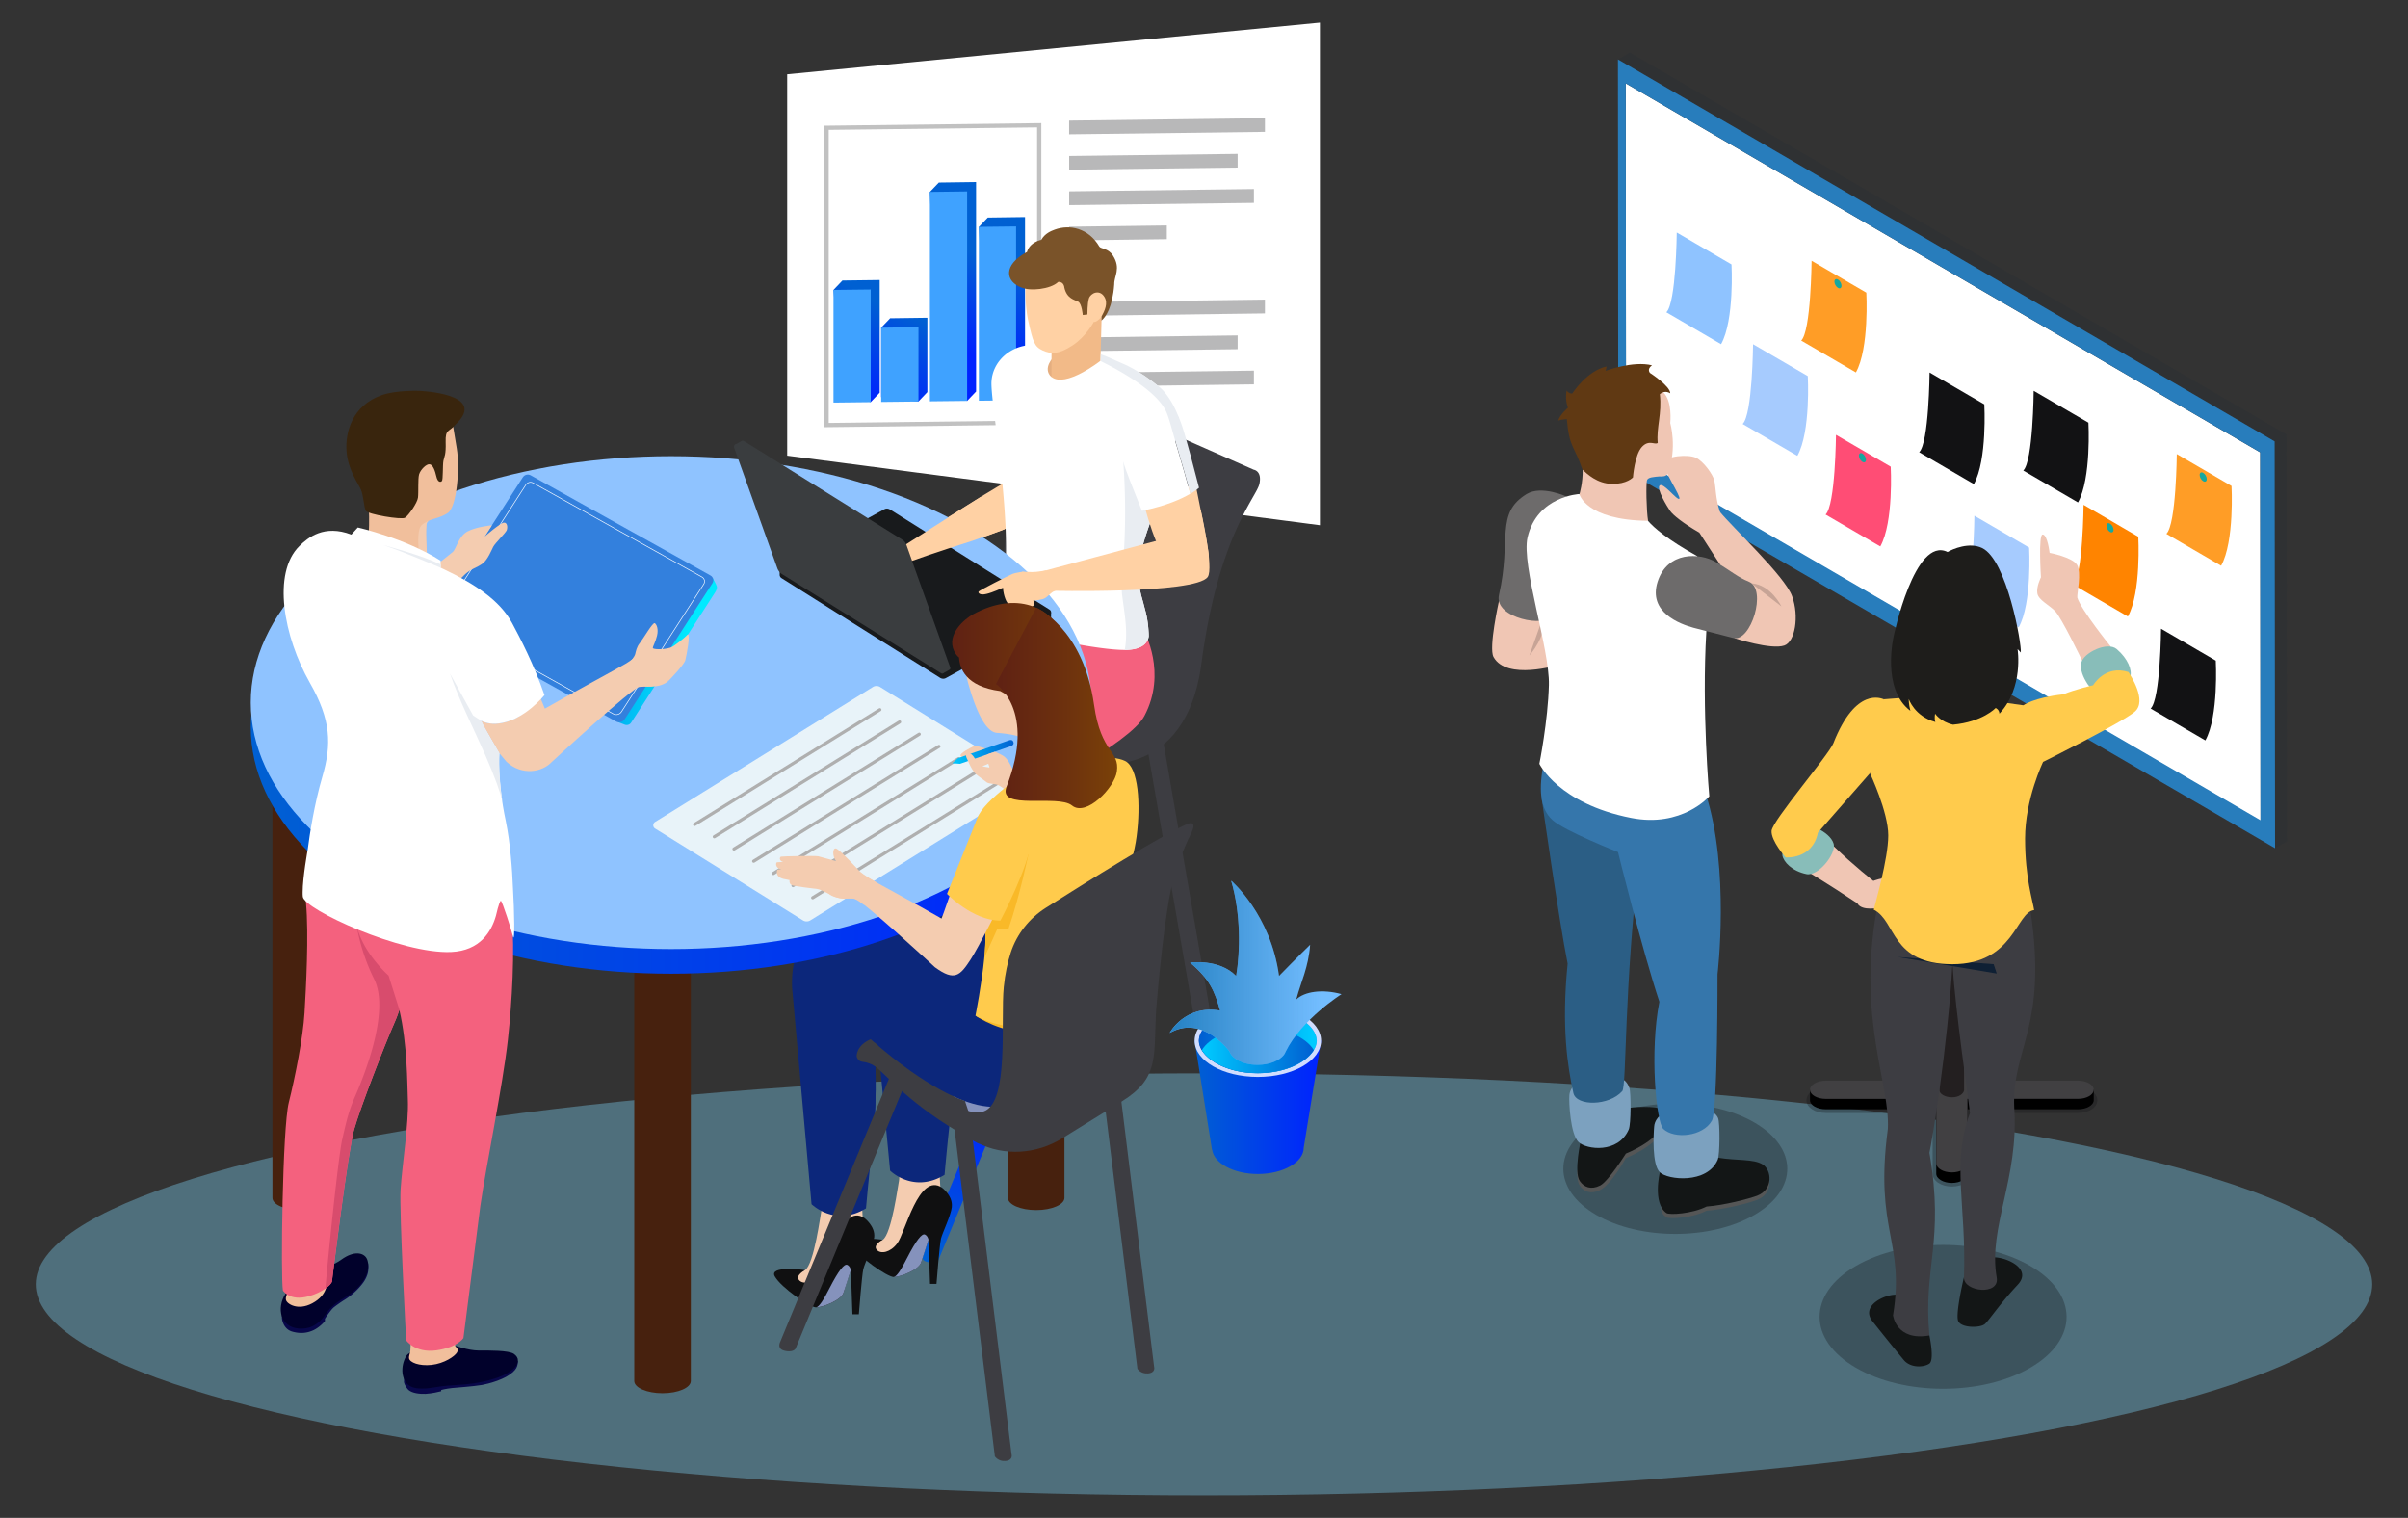 <svg xmlns="http://www.w3.org/2000/svg" xmlns:xlink="http://www.w3.org/1999/xlink" viewBox="0 0 570.62 359.69"><rect x="0" y="0" width="570.62" height="359.69" fill="#333333" stroke="none"/><style><![CDATA[.AY{enable-background:new}.AZ{fill:#fff}.Aa{fill:#121214}.Ab{fill:#f4ccb0}.Ac{fill:#f0c6b4}.Ad{fill:#ffd1a4}.Ae{opacity:.3}.Af{fill:#ffcb4c}.Ag{fill:#080749}.Ah{fill:#3d3d42}.Ai{fill:#16a89f}.Aj{stroke-miterlimit:10}.Ak{fill:#e9edf2}.Al{fill:#f9b928}.Am{fill:#131616}]]></style><ellipse cx="285.31" cy="304.35" rx="276.83" ry="50" opacity=".4" fill="#7ac9ea"/><path d="M87.2 299.27s.3 1.32-.12 2.67-1.17 2.28-2.05 3.26a16.52 16.52 0 0 1-3.3 2.76c-1 .6-2.55 1.75-2.76 1.95-.8.77-1.97 2.6-1.97 2.6v.55s-1.14 1.42-2.75 2.17c-1.2.56-2.88.95-5.06.3-1.92-.58-2.3-2.57-2.36-2.97s0-1.9 0-1.9" class="Ag"/><path d="M74.87 301.3s3.86-1.24 6.04-2.82c3-2.17 5.2-1.62 5.95-.33.76 1.3 1.06 5.65-5.33 9.42-2.52 1.48-3.63 2.72-4.4 3.94-.6.93-1.73 2.1-3 2.73-1.08.55-2.26.66-3.33.58-4.38-.36-5.3-4.83-3.16-8.22 2.12-3.4 7.25-5.3 7.25-5.3z" fill="#01012b"/><path d="M122.72 322.5v.16c0 .7-.2 1.4-.66 1.94-2 2.38-6.76 3.38-7.74 3.57-.05.02-.1.02-.17.03-2.68.42-5.7.58-7 .72-1.64.18-2.6.46-2.6.46v.3c-.5.13-2.22.54-3.7.62h-.02c-1.42.05-3.13-.16-4-.9-.27-.25-.9-.97-1.1-1.88v-.08l.02-.72v-.33l3.5-.25 1.75-.12 1.6-.1 1.5-.1 18.64-3.32z" class="Ag"/><path d="M107.53 318.76s3.38 1.27 5.82 1.27 7.2-.06 8.43.8c.6.43.96.95.95 1.54-.01 3.3-7.73 5.3-12.38 5.67-4.64.37-4.9.3-7.1.68s-4.5.54-5.87-.15c-2.4-1.2-2.56-4.84-1.1-7.25 1.48-2.4 11.23-2.56 11.23-2.56z" fill="#01012b"/><path d="M97.46 315.73l-.22 4.34c-.05.66-.4 1.25-.3 1.83.16.94 2.35 1.87 5.35 1.54 3-.34 5.45-2.02 6-2.94s-.3-1.2-.43-1.6c-.22-.6 0-6.1-.4-4.23m-39.24-11.4l-.17 3.33s-.44.77-.28 1.44c.2.9 2.75 2.64 6.22.8 3.9-2.07 3.46-5.14 3.5-5.3.2-1.4-.57-.08-.57-1.2" fill="#f1bf9c"/><path d="M186.54 107.98l126.24 16.48V5.35L186.54 17.6z" class="AZ"/><linearGradient id="A" gradientUnits="userSpaceOnUse" x1="208.458" y1="72.11" x2="197.508" y2="89.639"><stop offset="0" stop-color="#0060d2"/><stop offset="1" stop-color="#02f"/></linearGradient><path d="M208.46 66.36v26.7l-2.13 2.22-6.7-2.1-2.12-24.48 2.12-2.23z" fill="url(#A)"/><linearGradient id="B" gradientUnits="userSpaceOnUse" x1="231.31" y1="60.352" x2="220.36" y2="77.882"><stop offset="0" stop-color="#0060d2"/><stop offset="1" stop-color="#02f"/></linearGradient><path d="M231.3 43.14v49.64L229.18 95l-6.7-2.1-2.13-47.42 2.13-2.22z" fill="url(#B)"/><linearGradient id="C" gradientUnits="userSpaceOnUse" x1="242.896" y1="64.436" x2="231.946" y2="81.966"><stop offset="0" stop-color="#0060d2"/><stop offset="1" stop-color="#02f"/></linearGradient><path d="M242.9 51.44v41.2l-2.13 2.23-6.7-2.1-2.12-38.98 2.12-2.23z" fill="url(#C)"/><linearGradient id="D" gradientUnits="userSpaceOnUse" x1="219.764" y1="76.512" x2="208.814" y2="94.041"><stop offset="0" stop-color="#0060d2"/><stop offset="1" stop-color="#02f"/></linearGradient><path d="M219.76 75.3v17.62l-2.12 2.22-8.83-1.04V77.64l2.13-2.22z" fill="url(#D)"/><path d="M206.33 68.6v26.7l-8.82.1V68.7zm22.85-23.24V95l-8.82.1V45.47zm11.6 8.3v41.2l-8.82.1v-41.2zm-23.13 23.87v17.62l-8.83.1v-17.6z" fill="#3fa2ff"/><path d="M246.26 100.13l-50.38.6V30.28l50.38-.6z" fill="none" stroke="#c1c1c1" class="Aj"/><path d="M299.75 28v3.25l-46.4.58v-3.25zm-6.47 8.46v3.25l-39.92.5v-3.25zm3.86 8.34v3.27l-43.78.54v-3.27zm-20.64 8.63v3.25l-23.15.3v-3.25z" class="Aa Ae"/><path d="M299.75 71v3.27l-46.4.6V71.6zm-6.47 8.48v3.27l-39.92.5V80zm3.86 8.35v3.25l-43.78.56v-3.27zm-20.64 8.64v3.25l-23.15.3v-3.27z" class="Aa Ae"/><path d="M150.3 230.57v96.68c0 1.6 3 2.9 6.7 2.9s6.7-1.3 6.7-2.9v-96.68h-13.4zm-85.74-43.4v96.68c0 1.6 3 2.9 6.7 2.9s6.7-1.3 6.7-2.9v-96.68h-13.4zm174.28 0v96.68c0 1.6 3 2.9 6.7 2.9s6.7-1.3 6.7-2.9v-96.68h-13.38z" fill="#47210e"/><g class="Ah"><path d="M287.12 241.82l-13.57-78.24-3.95.5 13.57 78.24s.78 1.24 2.48 1.1c1.94-.15 1.47-1.6 1.47-1.6z"/><path d="M298.43 114.7c-.67 3.1-9.74 12.37-13.73 42.52-1.53 11.54-6.8 22.45-20.8 23.9a40.17 40.17 0 0 1-3.85-.97c-16.3-4.94-28.7-10.63-30.62-28.2 4.95-4.56 7.3-11.44 8.26-18.54.2-1.4 2.5-37.72 13.4-41.6 2.78.7 5.78 1.73 8.98 3.13.66.3 1.3.58 1.9.87l35.14 15.5c0 0 2 .28 1.33 3.37z"/></g><path d="M223.9 246.15l20.34-5.2s.1 1.13 0 1.47c-.1.35-3.68 1.68-4.23 1.97-.16.08-.25.08-.3.04h0l-.47-.12-2.13 1.46c-1.3.85-3.2 2.02-4.96 2.6-.9.3-3.82 1.26-6.23.68-1.92-.46-2.4-2.06-2.02-2.9z" class="Ag"/><path d="M242.5 233.2s1.83.77 1.97 6.82c0 0-.04 1-.67 1.52s-2.8 1.08-4.3 2-5.34 3.95-9.02 4.83-5.8-.08-6.5-.84c-.67-.76-.32-2.4 1.07-3.35 1.38-.96 7.45-6.78 8.38-8.08 1.2-1.7 2.86-2.77 3.02-3.05.16-.3 4.74.8 6.05.15z" class="AZ"/><path d="M242.85 227.96l-.33 5.9c.12 1.27-5.3 2.05-6.76.34l-.3-4.97" class="Ad"/><path d="M203.27 238.23l20.34-5.2s.1 1.13 0 1.47c-.1.35-3.68 1.68-4.23 1.97-.16.08-.25.08-.3.04h0l-.47-.12-2.13 1.46c-1.3.85-3.2 2.02-4.96 2.6-.9.3-3.82 1.26-6.23.68-1.9-.45-2.4-2.06-2.02-2.9z" class="Ag"/><path d="M221.88 225.28s1.83.77 1.97 6.82c0 0-.04 1-.67 1.52s-2.8 1.08-4.3 2-5.34 3.95-9.02 4.83-5.8-.08-6.5-.84c-.67-.76-.32-2.4 1.07-3.35 1.38-.96 7.45-6.78 8.38-8.08 1.2-1.7 2.86-2.77 3.02-3.05.16-.3 4.75.78 6.05.15z" class="AZ"/><path d="M222.23 220.05l-.33 5.9c.12 1.27-5.3 2.05-6.76.34l-.3-4.97" class="Ad"/><g fill="#f4617e"><path d="M271.12 149.65s5.53 9.72.05 20.03c-3.47 6.52-26.88 18.24-26.88 18.24s1.97 6.55 2.14 12.33-2.5 29.44-2.5 29.44-5.3 4.24-10.17.83c0 0-7.57-40.84-6.08-49.4s43.45-31.48 43.45-31.48z"/><path d="M251.08 142.26s5.17 10.36 2.55 17.27-29.5 20.4-29.5 20.4 1.84 6.05 2 11.83-1.83 29.03-1.83 29.03-5.65 6.8-11.3.95c0 0-7.14-40.56-5.65-49.1 1.5-8.53 43.72-30.4 43.72-30.4z"/><path d="M237.32 145.73s.25 2.83-.56 6.12c-.8 3.3 5.52-1.13 5.52-1.13l9.13 14.17s11.12-3.1 12.04-3.6c.9-.5 4.98-4.77 4.98-5.28s-.58-5.3-.58-5.3l-7.55-2.66"/></g><path d="M255.1 109.98s-3.83 7.6-5.4 9.66c-.84 1.1-10.25 5.66-19.28 8.5s-13.67 3.94-13.67 3.94l-1.32-4.2s8.73-4.87 12.88-7.58c4.25-2.77 13.07-7.92 13.07-7.92" class="Ad"/><path d="M237.94 138.38l-.92 7.13c-.14 1.15.47 2.26 1.53 2.73 6.02 2.68 22.02 5.8 27.98 5.78.18 0 .34 0 .5-.01 4.04-.17 5-1.97 5.18-3.2v-.03c0-.38-.01-.77-.04-1.15-.1-1.7-.35-3.5-.85-5.22l-.34-1.33-.42-1.52a8.08 8.08 0 0 1-.19-.74c-.06-.24-.1-.47-.16-.7-1.33-6.56 1-12.6 3.2-18.62.62-1.67 1.23-3.36 1.75-5.06 1.1-3.6 2.16-7.2 3.04-10.85l.28-1.1c.47-1.8.95-3.78.84-5.62a20.09 20.09 0 0 0-.73-1.66c-.37-.8-.73-1.48-1.1-2.08-.86-1.43-1.63-2.35-2.2-2.9l-.03-.03a17.28 17.28 0 0 0-1.04-.88c-.58-.5-1.15-.92-1.7-1.32a32.88 32.88 0 0 0-1.21-.86c-.16-.12-.33-.22-.48-.32-.04-.03-.06-.04-.1-.06-.03-.01-.05-.03-.08-.04-.13-.1-.27-.18-.4-.27-.27-.18-.54-.34-.8-.5s-.56-.33-.85-.5c-.44-.26-.94-.52-1.5-.8-1.2-.6-2.72-1.3-4.9-2.16l-1.43-.54a24.73 24.73 0 0 0-.92-.29c-1.48-.46-3-.83-4.53-1.15-2.37-.5-4.77-.9-7.05-1.34a15.42 15.42 0 0 0-1.19.04c-1.3.08-3.13.45-4.73.82-3.43.8-6.3 3.36-7.16 6.8-.13.5-.2 1.02-.24 1.56-.32 4.9 5.06 32.57 2.96 48.02z" class="AZ"/><path d="M249.72 84.54s-2.83 2.72-.57 4.8l1.32-2.87-1.27-1.16" fill="#e5ae80"/><path d="M261.07 74.4l-.3 11.1s-8.27 6.5-11.6 3.82l.01-9.38 3.14-.64 8.77-4.9z" fill="#f2ba88"/><path d="M243.12 65.88s-.53 5.37.57 10.27c1.1 4.9 1.43 6 3.4 6.9 1.96.87 3.73.97 7.02-1.17s5.1-5.62 5.1-5.62.47.3 1.65-1.03c1.84-2.1 2.2-3.15 2.2-6s-.7-6.43-2.9-10.15c-2.2-3.72-8.94-2.53-12-.95-3.07 1.6-4.45 4.58-5.03 7.76z" class="Ad"/><path d="M242.17 68.16c.02 0 .02.02.05.02 1.76.8 6.67.43 8.54-1.37 1.38-.12 1.46 1.35 1.46 1.35.6 2.63 2.42 2.87 3.3 3.34.85.5 1.06 3.15 1.06 3.15l1.1-.12s-.02-2.53.35-3.8c.42-1.28 2.5-2.25 3.66-.4.96 1.52.07 3.34-.66 4.67l-.02.97c1-.85 2.63-3.1 3.03-8.6-.05-1.96 1.65-3.73-.3-6.8-1.1-1.76-2.93-1.6-3.23-2.14-2.56-4.38-7.05-5.3-10.55-4.02-.9.33-2.34.9-3.22 2.43 0 0-2.72.5-3.37 2.86-5.8 3.15-5.14 7.05-1.22 8.48z" fill="#7a5329"/><path d="M265.9 135.82c-.1.97-.16 3.78 0 5.12.57 4.56 1.43 8.64.63 13.08.18 0 .34 0 .5-.01 4.04-.17 5-1.97 5.18-3.2v-.03c0-.38-.01-.77-.04-1.15-.1-1.7-.35-3.5-.85-5.22-.1-.45-.24-.88-.35-1.32l.01-.01-.42-1.52a8.08 8.08 0 0 1-.19-.74c-.06-.24-.1-.47-.16-.7-1.33-6.56 1-12.6 3.2-18.62l-.72-7.67c0-.7-6.9-8.8-6.9-8.8s1.78 14.78.12 30.78z" class="Ak"/><path d="M283.28 114.7s3.18 15.2 3.18 17.1-5.05 2.84-8.6 1.97c-3.56-.88-7-15.25-7-15.25" class="Ad"/><path d="M264.58 101.95c.01 5 3.76 13.24 6.02 19.1h.01c5.86-1.2 9.47-2.87 11.44-4.05-1.72-6.46-4.28-14.88-5.58-19.13-.44-1.42-1.2-2.7-2.2-3.73-.1-.01-.16-.03-.24-.03-3.68-.08-9.46 2.46-9.44 7.85z" class="AZ"/><path d="M280.46 106.6l-.42-3.06.42 3.06zm-1.13-7.84l.04.24h.01c-.01-.1-.04-.18-.05-.25z" fill="#ea6157"/><path d="M260.8 83.94l1.43.54 4.9 2.16 1.5.8.85.5.8.5.4.26c.03.03.05.04.08.05.03.03.05.04.1.06l.48.32 1.2.86 1.7 1.32a2.69 2.69 0 0 1 .28.22c.02.02.05.04.1.07.03.03.08.05.1.1a1.5 1.5 0 0 1 .23.19c.1.08.2.18.33.3l.03.03c.56.55 1.33 1.47 2.2 2.9.37.6.73 1.3 1.1 2.08l.73 1.66a.35.35 0 0 1 .06.14c-.01-.1-.03-.18-.04-.24.01.08.04.17.05.26v.03c.53 1.3 1.04 2.82 1.52 4.57l.2.7 1 3.6 2 7.65s-.6.6-2.04 1.44c-1.04-3.9-2.4-8.53-3.58-12.5-.77-2.6-1.35-4.98-2-6.6-2.4-6.06-14.68-11.8-15.7-12.35l.04-1.6z" class="Ak"/><path d="M279.38 99c-.01-.1-.04-.18-.05-.26l.04.24h.01z" fill="#ea6157"/><linearGradient id="E" gradientUnits="userSpaceOnUse" x1="218.975" y1="298.368" x2="235.407" y2="262.243"><stop offset="0" stop-color="#0060d2"/><stop offset="1" stop-color="#02f"/></linearGradient><path d="M245.2 232.98l-26.47 64.04s-.64 1.3.5 1.85c.67.33 2.53.66 3.16-.3l26.47-64.04-3.67-1.54z" fill="url(#E)"/><use xlink:href="#R" class="Ab"/><path d="M225.56 286c-.22 2.05-2.24 6.1-2.58 7.54-.34 1.43-1.06 10.7-1.06 10.7h-1.53l-.37-10.47s0 .01-.01.04c-.14.38-1.22 3.5-1.72 5.3-.5 1.8-5 3.53-6.52 3.5-1.52-.05-8.25-4.66-9.77-7.34-1.53-2.68 7.17-1.5 7.17-1.5s-2.4 1.24-1.42 2.38c.98 1.14 3.3.6 4.86-1.5 1.92-2.53 5.1-16.9 10.6-13.23 0-.01 2.62 1.93 2.34 4.56z" fill="#101011"/><use xlink:href="#S" fill="#8592bc"/><use xlink:href="#R" x="-18.4" y="7.18" class="Ab"/><path d="M207.16 293.2c-.22 2.05-2.24 6.1-2.58 7.54-.34 1.43-1.06 10.7-1.06 10.7H202l-.37-10.47s0 .01-.01.04c-.14.38-1.22 3.5-1.72 5.3-.5 1.8-5 3.53-6.52 3.5-1.52-.05-8.25-4.66-9.77-7.34-1.53-2.68 7.17-1.5 7.17-1.5s-2.4 1.24-1.42 2.38c.98 1.14 3.3.6 4.86-1.5 1.92-2.53 5.1-16.9 10.6-13.23 0 0 2.62 1.94 2.34 4.56z" fill="#101011"/><g fill="#8592bc"><use xlink:href="#S" x="-18.4" y="7.19"/><path d="M225.58 258.1s1.15 8.2 9.46 9.8c8.3 1.6 7.97-7.54 7.97-7.54l-17.43-2.26z"/></g><g fill="#0c277b"><path d="M259.14 254.34c-1.86.68-4.46.96-6.94.7-11.47-1.23-26.43-16.03-26.43-16.03s.75 8.35.1 18.67a93.36 93.36 0 0 1-.61 6.65c-.7 5.82-1.43 14.07-1.43 14.07-3.97 2.42-7.4 1.95-9.72 1-2-.8-3.18-2-3.18-2l-3.4-35.5-1.17-15.86c-.46-12.1 6.52-16.26 15-15.8 8.48.46 44.77 24.18 44.77 24.18s.08.36.18.98a19.75 19.75 0 0 1 .21 1.51c.54 4.65.65 14.5-7.38 17.43z"/><path d="M225.87 257.67s-.1-6-1.35-12.5c-1.24-6.42-2.54-9.37-2.54-9.37l3.8 3.2c0-.01.76 8.35.1 18.67z"/><path d="M254.04 252.8c-2.9 6.64-8.74 10.63-20.2 9.4-11.47-1.23-26.7-15.24-26.7-15.24s.76 8.35.1 18.67c-.12 2.15-.32 4.4-.6 6.65-.7 5.82-1.43 14.07-1.43 14.07-7.4 4.5-12.9-1-12.9-1L187.7 234c-.45-12.1 6.53-16.26 15.02-15.8 8.48.46 24.68 7.65 34.84 12.73 5.6 2.8 17.6 9.4 17.6 9.4s1.8 5.86-1.1 12.5z"/><path d="M207.22 265.62s-.1-6-1.35-12.5c-1.24-6.42-2.54-9.37-2.54-9.37l3.8 3.2s.76 8.35.1 18.67z"/></g><path d="M273.48 323.84h0l-9.62-77.98-3.95.5 9.62 78c.03.04.8 1.23 2.48 1.1 1.95-.16 1.47-1.6 1.47-1.6zM211.33 254l-26.47 64.04s-.64 1.3.5 1.85c.67.33 2.53.66 3.16-.3L215 255.54l-3.67-1.54zm28.37 90.6l-9.62-78-3.95.5 9.62 78s.78 1.24 2.48 1.1c1.94-.15 1.47-1.6 1.47-1.6z" class="Ah"/><linearGradient id="F" gradientUnits="userSpaceOnUse" x1="59.422" y1="172.342" x2="258.641" y2="172.342"><stop offset="0" stop-color="#0060d2"/><stop offset="1" stop-color="#02f"/></linearGradient><ellipse cx="159.03" cy="172.34" rx="99.61" ry="58.4" fill="url(#F)"/><ellipse cx="159.03" cy="166.5" rx="99.61" ry="58.4" fill="#8fc3ff"/><g fill="#181a1c"><path d="M184.75 134.84l.85.43 23.95-13.13c.4-.22.92-.2 1.34.06l36.78 23.08v-.14l.7-.05.7.05v1.5h-.01c-.01.22-.1.43-.32.54l-24.6 13.5c-.42.23-.94.2-1.37-.06L185.2 137a.95.95 0 0 1-.44-.75h0v-1.4z"/><path d="M185.2 135.54l37.58 23.58c.43.27.95.3 1.37.07l24.6-13.5c.46-.25.44-.93-.03-1.22l-37.82-23.74c-.42-.26-.93-.3-1.34-.06l-24.4 13.38c-.56.3-.54 1.12.03 1.48z"/></g><g fill="#3a3d3f"><path d="M174.22 105.36l1.43-.8c.18-.14.45-.17.7-.02l37.5 23.37c.4.25.7.62.86 1.06l10.46 29.2a.45.45 0 0 1-.13.51h0c-.01.01-.03.01-.04.02l-1.42.8-.87-.76.67-.73-36.55-22.77a2.8 2.8 0 0 1-1.15-1.43l-9.7-27.06-1.05-.46c-.13-.07-.72-.9-.72-.9z"/><path d="M213.24 129.8L223.7 159c.15.43-.3.78-.68.54l-37.67-23.47a2.8 2.8 0 0 1-1.15-1.43l-10.23-28.55a.6.6 0 0 1 .9-.72l37.5 23.37a2.15 2.15 0 0 1 .86 1.07z"/></g><g class="Ad"><path d="M238.06 125.42l-7.63 2.73c-9.04 2.84-14.3 4.76-14.3 4.76l-1.4-3.94 13.6-8.65 4.2-2.63 5.53 7.73zm6.56 10.13c.9.05 3.24-.37 3.24-.37l2.2 4.83c-1.07.24-1.84 1.7-3.03 1.98s-2.2.37-2.2.37.58.56.12 1.12-2.54.88-3.5 1.03-2.03-.76-2.74-1.68c-.7-.93-1.25-3.47-.92-4.1.34-.64 1.7-2 1.7-2 1.73-1.05 2.96-1.25 2.96-1.25l2.2.08z"/><path d="M233.76 140.74c-1.55.4-2.1-.26-1.85-.57s6.96-3.73 8-4.16c.67-.27 1.42-.34 2.5-.54l.38.12s-1.26 1.27-2.2 3.06l-3.15.72s-2.12 1-3.67 1.37zm50.76-19.94s3.2 13.86 1.66 15.94c-3 4.08-37.66 3.24-37.66 3.24l-3.1-4.16 29.4-7.88"/></g><path d="M190.27 218.1l-35.03-21.76c-.58-.36-.58-1.2 0-1.56l51.6-31.98a1.62 1.62 0 0 1 1.72 0l35.05 21.77a.91.91 0 0 1 0 1.54l-51.6 32a1.68 1.68 0 0 1-1.73 0z" fill="#e8f3f9"/><path d="M164.6 195.38l43.9-27.2m-39.23 30.1l43.9-27.2m-39.24 30.1l43.9-27.2m-39.23 30.1l43.9-27.2m-39.24 30.1l43.9-27.2m-39.24 30.08l43.9-27.2m-39.24 30.08l43.9-27.2" fill="none" stroke="#afafaf" stroke-width=".75" stroke-linecap="round" class="Aj"/><g class="Ab"><path d="M234.47 181.9s-.2-1.6-1.15-2.4c-.4-.32-2.67-.86-2.67-.86s-1.38.88-1.75.93c-.38.04-.97-.1-1.25-.42-.52-.58 2.83-2.2 3.2-2.4s4.26 1.14 4.26 1.14"/><use xlink:href="#T"/><use xlink:href="#T" x="1.33" y="1"/><path d="M237.93 184.53s0-1.6-.86-2.52c-.35-.37-2.56-1.17-2.56-1.17s-1.47.72-1.85.7c-.38 0-.95-.2-1.2-.56-.45-.64 3.07-1.86 3.44-2s2.8 1.03 2.8 1.03"/></g><linearGradient id="G" gradientUnits="userSpaceOnUse" x1="225.641" y1="178.185" x2="240.194" y2="178.185"><stop offset="0" stop-color="#00cbff"/><stop offset=".267" stop-color="#00aef3"/><stop offset="1" stop-color="#0060d2"/></linearGradient><path d="M227.5 181l-1.86-.13 1.4-1.23 12.18-4.24s.7-.24.92.43c.24.66-.46.93-.46.93L227.5 181z" fill="url(#G)"/><path d="M245.53 187l-3.68 3.8-3.73-3.65c-.5-.48-1.08-.88-1.7-1.16-.57-.26-2.15-.23-2.62-.62-.9-.72-2.48-1.72-2.93-2.35-.52-.72-.93-1.45-1.48-2.7l-.28-.6c-.12-.26-.2-.53-.2-.74-.01-.35.15-.6.58-.56a1.17 1.17 0 0 1 .52.19c.2.12.45.34.73.72l.28.43.64.93c.34.43 1.23.87 1.42.94.16.07 1.38.25 1.38.25l-.56-3.1 1.85-.64a16.72 16.72 0 0 1 1.83.88c1.66.95 2.13 3.28 2.78 3.86l5.18 4.12zm13.1-5.18l-11.66 2.52-1.5 1.17s-1.13-5.87-3.22-10.4c-.42-.9-4.45-1.34-5.98-1.44-3.26-.22-5.6-7.44-6.75-11.43-1.18-4.17-1-8.6-1-8.6.66-1.7 11.23-3.9 15.4-2.67 4.17 1.2 8.55 15 9.28 17.6.72 2.6 2.9 8.67 2.9 8.67l2.54 4.56z" class="Ab"/><path d="M266.52 236.9c-5.62 4.2-14.45 7.3-21.63 7.7-7.46.43-13.47-3.76-13.47-3.76l33.82-6.85 1.07 1.4.2 1.5z" class="AY Al"/><path d="M264.26 220.06c-.53 7.54 3.3 14.95 3.3 14.95s-8.14 6.45-20.94 8.16c-9.47 1.28-15.47-2.48-15.47-2.48s1.5-7.56 2.1-13.75c.2-2.04.32-3.92.25-5.36-.12-2.43-.74-7-1.3-11.76-.78-6.47-1.47-13.33-.64-15.86 1.42-4.4 12.2-11.3 12.2-11.3s12.92.88 12.62-2.85c0 0 7-1.04 10.2.5 3.22 1.5 3.75 10.4 2.76 17.88-.96 7.47-4.54 14.3-5.07 21.87z" class="AY Af"/><path d="M243.7 202.46s-2 9.7-4.73 17.67c0 0-1.08.07-2.64 0l-3.08 6.82c.2-2.04.32-3.92.25-5.36-.12-2.43-.74-7-1.3-11.76l.5-1.72 11-5.65z" class="AY Al"/><g class="Ab"><path d="M236.96 214.3S232 224.32 230 227.38c-2.48 3.8-3.77 5.25-8.42 1.85v.01s-17.43-16.15-19.06-16.3c-1.64-.16-1.9.1-3.7-.16-1.8-.26-2.63-1.16-2.63-1.16s3.36-4.75 3.88-7.65c1.33.86 3.8 2.95 5.44 3.92 1.7 1 12.1 6.6 17.6 9.78.44-1.02 2.24-6.4 2.63-7.34.01.03 10.96 4.13 11.22 3.98z"/><path d="M207.7 209.1s-3.26-1.8-4.22-2.88c0 0-4.42-4.83-5.33-5.15-.9-.3-.96 1.88 0 3l-4.28-1.17c-.98-.15-8.5 0-8.82.1s-.48 1 .54 1.28c0 0-1.2-.01-1.47.05s-.54 1.3 1.05 1.76l-.76-.06s-.2-.02-.27.27c-.13.5-.14 1.55 1.46 1.96l1.5.3s-.17.8.47 1.15 5.12.8 6.18.97c1.05.17 3.5 1.7 4.96 2.1s2.48 0 3.46.15 2.58 1.5 2.58 1.5"/></g><path d="M231.55 193.97l-7.14 17.85s6.06 6.34 12.65 6.34c0 0 6.9-13.08 7.28-19.02" class="AY Af"/><path d="M256.33 177.63l.62 2.1s0 2.18-2.4 3.14c-4.1 1.65-10.17.8-11.64.35l.9-2.86c.01.01 8.37 1.24 12.53-2.74z" class="AY Al"/><linearGradient id="H" gradientUnits="userSpaceOnUse" x1="225.641" y1="156.457" x2="253.987" y2="156.457"><stop offset=".035" stop-color="#602213"/><stop offset=".571" stop-color="#6d310e"/><stop offset="1" stop-color="#7a4108"/></linearGradient><path d="M252.17 151.06c-2.93-7.3-11.33-11.04-21.5-5.54-2.13 1.15-6.45 4.83-4.58 8.75.33.7.73 1.18 1.17 1.54.14 2.5 1.5 6.86 9.77 7.95 7.76 4.33 7.8 7.75 11.95 5.6 3.3-1.68 7.45-7.66 3.18-18.3z" fill="url(#H)"/><path d="M244.35 261.56s14.78-5.22 18.65-9.66-7.56-3.88-7.56-3.88l-8.75 5.12-2.34 8.42z" fill="#afe1ff"/><g class="Ah"><path d="M282.4 197.2c0 .02-.01.03-.02.05l-.01.01c-1.13 2.2-2.8 5.9-4.2 10.7-2.15 7.33-3.8 26.6-4.1 30.14-.01.04-.01.08-.01.12 0 .06-.01.13-.02.2-.01.16-.02.25-.02.25l-.1 1.5c-.5 10.37.65 15.38-7.93 20.73-.03.02-.07.05-.1.07l-14.18 8.78c-6.1 3.77-13.73 4.3-20.1 1.06-2.17-1.1-3.7-2.37-4.37-3.56-.26-.46-.84-3.3-1.18-5.35 2.44 1.27 5.16 2.14 7.1 1.44 6.04-2.2 3.9-21.45 4.7-29.46.32-3.2.93-5.9 1.64-8.1 1.43-4.43 4.42-8.18 8.33-10.66 8.05-5.12 30.1-18.9 34.12-20.05 0 0 .02-.01.06-.01.27-.03 1.42-.07.38 2.15z"/><path d="M232.03 271.04c-15-8.02-20.55-14.85-24.1-17.9-1.26-1.08-2.64-1.44-3.6-1.54-.83-.1-1.46-.9-1.3-1.72.44-2.6 3.3-3.6 3.3-3.6 13.87 12.24 22.33 14.6 22.33 14.6l3.37 10.15z"/></g><linearGradient id="I" gradientUnits="userSpaceOnUse" x1="163.44" y1="145.152" x2="114.145" y2="141.524"><stop offset="0" stop-color="#00eaff"/><stop offset=".54" stop-color="#0089e6"/><stop offset="1" stop-color="#003bd2"/></linearGradient><path d="M169.48 140.34l-19.9 30.87c-.33.52-.98.73-1.55.5l-1.5-.58-14.15-22.86-13.33-13.72-5.48-2.28 10.97-17c.4-.62 1.23-.83 1.87-.47l41.47 23.1 1.02-.9s.9 1.57.98 2.04c.06.33-.15.93-.4 1.3z" fill="url(#I)"/><path d="M103.4 147.25l42.55 23.7c.72.4 1.63.17 2.08-.52l20.8-32.24c.4-.6.2-1.44-.44-1.8l-42.63-23.75c-.65-.36-1.46-.16-1.87.47l-20.9 32.4c-.38.6-.2 1.38.42 1.72z" fill="#3380dd" class="AY"/><path d="M105.4 146.92l39.92 22.24c.68.38 1.53.16 1.95-.5l19.5-30.24c.37-.58.18-1.35-.42-1.68l-40-22.28c-.6-.34-1.37-.15-1.75.44L105 145.3c-.36.56-.17 1.3.4 1.62z" fill="none" stroke="#f8fbff" stroke-width=".149" class="Aj"/><path d="M149.42 156.7s.92-1.03 1.1-1.7.3-1.63 1.1-2.63 3.07-4.95 3.53-4.7c.46.27.92 1.4.55 2.95-.36 1.53-1 2.53-1 2.92s2.6.45 4.2-.08c.88-.3 3.46-2.43 4.1-3.13.6-.01-.24 4.67-.6 6.1-.3 1.17-3.98 4.9-3.98 4.9m-53.05-20.53l4.72-4.6c.63-.6 1.36-1.1 2.15-1.47.72-.33 1.63-.8 2.23-1.28 1.12-.9 1.96-2.98 2.4-3.86s2.94-3.28 3.2-3.94.17-1.9-.7-1.8c-.72.07-4.4 3.1-4.58 3.4l1.8-2.78s-3.65.32-5.8 1.46c-2.14 1.13-2.68 4.14-3.5 4.87l-6.5 5.2" class="Ab"/><path d="M120.36 246.33c-1.24 11.13-5.18 29.98-6.54 39.47l-4 31.28s-1.4 2.23-6.47 2.92c-5 .67-7.1-2.37-7.1-2.37s-1.67-30.34-1.32-35.86c.35-5.53 1.95-15.7 1.72-21.12-.16-3.9-.1-13.17-2.02-21.35-.27.87-.56 1.65-.84 2.33-2.9 6.6-8.36 20.76-9.9 26.13-1.46 5.23-5.23 36-5.23 36-.22.47-.75 1.03-1.54 1.6-.97.67-2.34 1.35-3.94 1.8-4.55 1.28-6.14-1.35-6.14-1.35-.54-3.2-.12-38.56 1.4-44.56 1.5-6 3.37-15.42 3.72-21.18.35-5.78 1.05-18.6.35-26.13-.27-2.84.05-5.4.56-7.44.8-3.42 2.13-5.52 2.13-5.52s43.7 2.4 45.18 9.1c.4 1.9.72 4.1.9 6.48.76 9.1.06 20.92-.92 29.76z" fill="#f4617e"/><path d="M106.1 121.57c-1.08.7-2.16 1.06-3.07 1.32 0 0-.06.02-.2.05-.08.02-.16.05-.24.08-.2.06-.5.16-.83.3-.32.16-.54.34-.64.6-.4 1.04 0 7.24 0 7.24l-1.94-.67-11.78-4.1s.16-3.2 0-6.13-.4-18.6 3.47-21.3c3.86-2.7 14.98-1.04 16.24.47l1.13 6.85c.76 4.44.06 13.84-2.15 15.3z" fill="#f1bf9c"/><path d="M99.9 124.44c.57-.5 1.3-.88 1.9-1.12-.32.16-.54.34-.64.6-.4 1.04 0 7.24 0 7.24l-1.94-.67c-.14-1.98-.3-5.17.7-6.04z" class="Ab"/><path d="M99.2 92.62s-5.25-.2-8.7 1c-7.07 2.47-8.7 8.83-8.38 13.27.32 4.5 2.8 7.7 3.42 9.17s.68 4.14 1.16 4.98c.47.85 8.43 2.18 9.27 1.65s2.92-3.5 3.08-4.77-.05-4.4.26-5.5c.32-1.1 1.73-2.54 2.52-2.4.8.16 1.26 1.54 1.58 2.92s1 1.38 1.3 1.06c.32-.32.16-3.76.37-4.82s.63-1.33.53-4.45c-.1-3.13.83-2.3 2.3-4.1 8.03-7.44-8.7-8.02-8.7-8.02z" fill="#39250d"/><g class="Ab"><path d="M114 170.76v.01l.6 1.25 3.7 6.45.02.01 1.7 2.03c3.6 3.36 8.5 2.52 10.77.01v.01s18.97-17.57 20.74-17.75c1.78-.18 2.07.12 4.02-.18 1.95-.28 2.86-1.26 2.86-1.26s-3.66-5.16-4.23-8.32c-1.45.93-4.14 3.2-5.92 4.26-1.84 1.1-13.17 7.2-19.14 10.64l-1.36-3.24c-.01.04-2.2 4.3-6.76 6.03-4.28 1.65-6.72.2-7 .05z"/><path d="M128.18 165.67c-1.07 1.13-3.08 3.05-5.6 4.35 3.48-1.98 5.18-5.28 5.2-5.32l.4.97z"/></g><path d="M94.62 239.28a23.67 23.67 0 0 1-.85 2.34c-2.88 6.6-8.36 20.75-9.88 26.13-1.48 5.24-5.24 36.02-5.24 36.02-.2.45-.75 1.02-1.54 1.58.62-7.4 3.06-31.36 4-35.4 1.14-5 1.62-6.92 3.1-10.28 1.46-3.37 8.44-19.7 4.44-27.68-2.6-5.22-3.7-10.04-4.15-12.75 1.43 6.57 7.58 11.94 7.58 11.94l2.56 8.1z" fill="#d84c6d"/><path d="M129.04 164.7c-.02.02-.32.38-.86.96-1.07 1.13-3.08 3.05-5.6 4.35-.24.15-.5.26-.73.38l-.84.34c-.37.15-.75.26-1.1.36-2.47.7-4.2.36-5.14.02-.13-.04-.24-.1-.34-.13l-.26-.13c-.04-.02-.07-.04-.1-.04-.02-.02-.04-.02-.06-.04l-.04-.02v.02l.62 1.24 3.7 6.45.02.02h0s-.5 6.48 1.53 16c1.1 5.32 1.55 11.63 1.72 15.98h0c.32 5.18.5 13.65-.04 11.3-.24-1.1-2.52-8.3-2.84-8.3-.4.15-1.16 3.56-1.16 3.56-1.06 3.75-3.76 8.27-10.6 8.58-11.77.53-34.8-10.06-35.16-13.1-.04-.3-.04-.66-.04-1.07 0-3.52 1.2-10.1 1.2-10.1.5-3.88 1.57-10.78 3.46-17.25 2.26-7.7 2.07-13.48-2.95-22.28-6.22-10.9-9-26-2.47-32.42 2.02-2 5.87-5.16 12.3-2.7l1.53-1.68s11.25 2.53 19.62 7.86v1.66l.58.28c7.45 3.52 13.4 7.4 16.35 12.82 1.88 3.5 5.2 9.86 7.67 17.06z" class="AZ"/><path d="M104.45 133.76v.8s-8.84-3.83-13.68-5.42c1.07.3 9.14 2.45 13.68 4.62zm14.6 56.2c-.34-1.78-1.77-5.83-4.06-11.05-2.98-6.8-5.96-12.43-8.36-19.3l5.48 9.92 1.9 1.26s.02.02.04.06c.2.4.37.8.58 1.2.97 1.87 3.47 6.07 3.7 6.45l.02.02v.02c0-.02-.34 4.47.7 11.44z" class="Ak"/><linearGradient id="J" gradientUnits="userSpaceOnUse" x1="236.001" y1="167.762" x2="264.743" y2="167.762"><stop offset=".035" stop-color="#602213"/><stop offset=".571" stop-color="#6d310e"/><stop offset="1" stop-color="#7a4108"/></linearGradient><path d="M236 162.1s9.64 6.12 2.53 24.3c-2.27 5.8 12.12 1.73 15.5 4.48 3.37 2.75 10.08-4.22 10.63-8.03.73-5.06-3.77-4.24-5.4-15.8-2.58-18.34-13.73-23.06-13.73-23.06" fill="url(#J)"/><linearGradient id="K" gradientUnits="userSpaceOnUse" x1="283.084" y1="262.408" x2="313.056" y2="262.408"><stop offset="0" stop-color="#0060d2"/><stop offset="1" stop-color="#02f"/></linearGradient><path d="M283.08 246.62l4.12 25.84h.04c.44 3.2 5.1 5.74 10.83 5.74 6 0 10.87-2.8 10.87-6.22l4.12-25.35h-29.98z" fill="url(#K)"/><linearGradient id="L" gradientUnits="userSpaceOnUse" x1="283.09" y1="247.176" x2="284.23" y2="247.176"><stop offset="0" stop-color="#9493e3"/><stop offset=".056" stop-color="#8887d9"/><stop offset=".236" stop-color="#6665bf"/><stop offset=".419" stop-color="#4b4aaa"/><stop offset=".605" stop-color="#38379c"/><stop offset=".796" stop-color="#2d2c93"/><stop offset="1" stop-color="#292890"/></linearGradient><path d="M284.05 246.63a3.89 3.89 0 0 0 .18 1.1l-1.14-1.1h.96z" opacity=".28" fill="url(#L)"/><ellipse cx="298.07" cy="246.62" rx="14.99" ry="8.58" fill="#d0dcfe"/><ellipse cx="298.07" cy="246.62" rx="13.04" ry="6.62" fill="#272c91"/><linearGradient id="M" gradientUnits="userSpaceOnUse" x1="310.94" y1="246.593" x2="284.875" y2="246.593"><stop offset="0" stop-color="#9493e3"/><stop offset=".056" stop-color="#8887d9"/><stop offset=".236" stop-color="#6665bf"/><stop offset=".419" stop-color="#4b4aaa"/><stop offset=".605" stop-color="#38379c"/><stop offset=".796" stop-color="#2d2c93"/><stop offset="1" stop-color="#292890"/></linearGradient><path d="M298.07 254.3c-8.23 0-13.96-4.07-13.96-7.7 0-3.65 5.73-7.7 13.96-7.7s13.96 4.07 13.96 7.7-5.73 7.7-13.96 7.7z" fill="url(#M)"/><linearGradient id="N" gradientUnits="userSpaceOnUse" x1="310.942" y1="246.594" x2="284.875" y2="246.594"><stop offset="0" stop-color="#00cbff"/><stop offset=".267" stop-color="#00aef3"/><stop offset="1" stop-color="#0060d2"/></linearGradient><path d="M312.03 246.6c0 .98-.42 2-1.2 2.95-2.08 2.6-6.76 4.77-12.78 4.77-7.42 0-12.8-3.3-13.8-6.63a3.72 3.72 0 0 1-.16-1.08c0-3.65 5.74-7.7 13.96-7.7 8.23-.01 13.96 4.06 13.96 7.7z" fill="url(#N)"/><linearGradient id="O" gradientUnits="userSpaceOnUse" x1="284.803" y1="248.844" x2="311.339" y2="248.844"><stop offset="0" stop-color="#00cbff"/><stop offset=".267" stop-color="#00aef3"/><stop offset="1" stop-color="#0060d2"/></linearGradient><path d="M311.34 248.84c-.15.24-.3.47-.5.7-2.08 2.6-6.76 4.77-12.78 4.77-6.54 0-11.5-2.57-13.26-5.47 1.76-2.9 6.73-5.46 13.26-5.46 6.55 0 11.52 2.57 13.28 5.46z" fill="url(#O)"/><use xlink:href="#U" fill="#73bdff"/><linearGradient id="P" gradientUnits="userSpaceOnUse" x1="276.823" y1="230.508" x2="313.038" y2="230.508"><stop offset="0" stop-color="#2480c2"/><stop offset="1" stop-color="#2480c2" stop-opacity="0"/></linearGradient><use xlink:href="#U" opacity=".83" fill="url(#P)"/><path d="M457.97 278.12v-14.38h-25.3c-2.58 0-4.6-1.32-4.6-3.02s2.02-3.03 4.6-3.03h25.3v-14.37c0-1.7 2-3.06 4.57-3.06s4.56 1.34 4.56 3.06v14.37h25.3c2.58 0 4.6 1.33 4.6 3.03 0 1.7-2.02 3.02-4.6 3.02h-25.3v14.38c0 1.7-2 3.05-4.56 3.05-2.56 0-4.57-1.34-4.57-3.05zm7.4-18.7v-16.1c0-.54-1.1-1.32-2.84-1.32-1.74 0-2.85.78-2.85 1.32v16.1h-27.03c-1.73 0-2.88.77-2.88 1.3 0 .5 1.15 1.28 2.88 1.28h27.03v16.12c0 .53 1.1 1.3 2.85 1.3 1.7 0 2.84-.8 2.84-1.3V262h27.04c1.73 0 2.88-.77 2.88-1.28s-1.15-1.3-2.88-1.3h-27.04z" class="Aa Ae"/><path d="M458.83 243.3c0-1.2 1.66-2.18 3.7-2.18 2.03 0 3.7.98 3.7 2.18v14.92h29.92v2.5c0 1.17-1.68 2.15-3.74 2.15h-26.18v15.25c0 1.2-1.67 2.2-3.7 2.2-2.04 0-3.7-1-3.7-2.2v-15.25h-26.17c-2.06 0-3.75-.97-3.75-2.15v-2.5h29.92V243.3z"/><path d="M432.66 256.08h26.17v-15.24c0-1.2 1.66-2.2 3.7-2.2 2.03 0 3.7.97 3.7 2.2v15.24h26.18c2.06 0 3.74.97 3.74 2.16 0 1.18-1.68 2.15-3.74 2.15h-26.18v15.25c0 1.2-1.67 2.18-3.7 2.18-2.04 0-3.7-.98-3.7-2.18V260.4h-26.17c-2.06 0-3.75-.97-3.75-2.15 0-1.2 1.68-2.16 3.75-2.16zm27.77-121.88c.38-.22.84-.36 1.32-.44l.78-.05c.75 0 1.5.17 2.05.5 1.15.67 1.15 1.76 0 2.42-1.14.67-3 .67-4.14 0-1.15-.66-1.15-1.75-.01-2.42z" fill="#414042"/><path d="M460.43 136.63c1.15.67 3 .67 4.14 0 .55-.3.83-.72.86-1.13v122.8s0 .65-.86 1.2c-1.1.73-3 .67-4.14 0-.6-.35-.9-.82-.85-1.28l-.01-122.8c.01.44.3.87.86 1.2z" fill="#231f20"/><path d="M541.84 102.96l.1 96.4-2.8 1.63-155.7-186.9 2.8-1.63z" fill="#2f3133"/><path d="M535.67 194.57l-150.35-87.45-.08-87.37L535.6 107.2z" class="AZ"/><path d="M471.22 159.8l-4.17 2.43v-3.14l2.64-1.8z" fill="#1d374e"/><path d="M539.03 104.6L383.4 14.08l.08 96.4L539.12 201l-.1-96.4zm-3.36 89.78l-150.35-87.44-.07-87.18L535.6 107.2l.07 87.18z" fill="#287dbc"/><path d="M467.05 162.22l-14.1-8.2v-3.14l14.1 8.2z" fill="#0f2034"/><g class="Aa"><path d="M454.78 107.16l12.97 7.56c3.2-5.74 2.47-18.9 2.47-18.9l-12.97-7.55s-.13 16.65-2.47 18.9z"/><path d="M462.66 93.2c0 .54.38 1.2.84 1.47.47.27.84.05.84-.5s-.37-1.2-.84-1.47c-.46-.27-.84-.05-.84.5z"/></g><use xlink:href="#V" fill="#ff9d26"/><path d="M434.7 66.74c0 .54.38 1.2.84 1.47s.84.05.84-.5-.37-1.2-.84-1.47c-.47-.26-.84-.05-.84.5z" class="Ai"/><use xlink:href="#V" x="64.45" y="57.84" fill="#ff8400"/><path d="M499.16 124.58c0 .54.38 1.2.84 1.47.46.27.84.05.84-.5s-.37-1.2-.84-1.47c-.47-.27-.84-.05-.84.5z" class="Ai"/><g class="Aa"><path d="M479.45 111.5l12.97 7.56c3.2-5.74 2.47-18.9 2.47-18.9l-12.97-7.55c0-.01-.13 16.66-2.47 18.9z"/><path d="M487.33 97.56c0 .54.38 1.2.84 1.46s.84.05.84-.5-.37-1.2-.84-1.46c-.46-.27-.84-.05-.84.5z"/></g><g fill="#a6cbfe"><path d="M412.95 100.47l12.97 7.55c3.2-5.74 2.47-18.9 2.47-18.9l-12.97-7.55c-.01 0-.13 16.66-2.47 18.9z"/><path d="M420.83 86.5c0 .54.37 1.2.84 1.47.46.27.84.05.84-.5s-.38-1.2-.84-1.47-.84-.05-.84.5z"/></g><g fill="#8fc3ff"><path d="M394.87 74l12.97 7.56c3.2-5.74 2.47-18.9 2.47-18.9l-12.97-7.56c-.01 0-.13 16.67-2.47 18.9z"/><path d="M402.75 60.05c0 .54.37 1.2.84 1.47.47.27.84.05.84-.5s-.38-1.2-.84-1.47-.84-.05-.84.5z"/></g><path d="M432.6 121.93l12.97 7.56c3.2-5.74 2.47-18.9 2.47-18.9l-12.97-7.55c0-.01-.13 16.65-2.47 18.9z" fill="#ff4d75"/><path d="M440.5 107.98c0 .54.37 1.2.84 1.47s.84.05.84-.5-.38-1.2-.84-1.47-.84-.05-.84.5z" class="Ai"/><g fill="#a6cbfe"><path d="M465.4 141.1l12.97 7.56c3.2-5.74 2.47-18.9 2.47-18.9l-12.97-7.55c0-.01-.13 16.65-2.47 18.9z"/><path d="M473.3 127.14c0 .54.38 1.2.84 1.47s.84.05.84-.5-.38-1.2-.84-1.47c-.46-.27-.84-.04-.84.5z"/></g><g class="Aa"><use xlink:href="#V" x="82.81" y="87.2"/><path d="M517.5 153.94c0 .54.38 1.2.84 1.47.46.27.84.05.84-.5s-.38-1.2-.84-1.46c-.46-.28-.84-.06-.84.48z"/></g><path d="M513.36 126.5l12.97 7.56c3.2-5.74 2.47-18.9 2.47-18.9l-12.97-7.56s-.13 16.66-2.47 18.9z" fill="#ff9d26"/><path d="M521.25 112.56c0 .54.37 1.2.84 1.47s.84.05.84-.5-.38-1.2-.84-1.47c-.47-.27-.84-.06-.84.5z" class="Ai"/><path d="M439.76 324.1c11.43 6.66 29.95 6.66 41.38 0s11.43-17.45 0-24.1c-11.43-6.66-29.95-6.66-41.38 0-11.43 6.65-11.43 17.44 0 24.1z" class="Aa Ae"/><path d="M471.7 298.04c2.48-.64 10.34 2.24 6.42 6.42-4.3 4.6-6.7 8.3-7.76 9.28-1.08.98-5.62 1-6.33-.7-.72-1.7 1.36-10.36 1.36-10.36s4.84-4.27 6.3-4.65zm-22.52 8.76c-2.77.01-8.26 2.67-5.5 6.25a575.85 575.85 0 0 0 7.46 9.24c1.63 1.94 4.75 1.73 6.04.86s.03-6.68.03-6.68-6.56-9.5-8.03-9.67z" class="Am"/><path d="M481.18 215.94c4.1 27.53-4.5 32.53-3.87 46.54 1.15 16.8-6.24 28.46-4.16 40.23.78 4.4-7.88 3.4-7.75 0 .6-17.42-3.05-27.08 1.43-38.96-.42-3.57-3.4-23.75-4.16-35.27-1.18 20-4.88 42.22-5.46 44.68 3.63 21.04-1.54 27.12 0 43.3-7.9 1.4-8.62-4.78-8.62-4.78 2.87-17.7-4.45-19.88-1.23-44.17.55-10.57-7.2-25.78-2.7-51.58 1.3-2.66 35.75-2.76 36.5.01z" class="Ah"/><path d="M472.43 228.48l-22.74-1.7 23.48 3.92z" fill="#0f2034"/><path d="M434.57 200.56c4.73 4.6 9.36 8.18 9.36 8.18s2.16-.83 3.2-.6-1.62 6.92-1.62 6.92-4.3 1-5.38-1c-7.47-4.98-11.67-7.42-11.67-7.42l2.15-3.9c.01-.01 3.33-2.04 3.96-2.15z" class="Ac"/><path d="M446.4 165.7l4.95-.38 22.6 1.03 6.14.87c5.6.36 4.06 13.32 4.06 13.32s-4.27 8.83-4.27 18.18c0 9.34 1.83 14.77 2.15 16.95-4.3.44-4.74 12.82-19.38 12.82s-13.24-10.2-18.63-12.93c.25-1.1 3.44-12.06 3.44-17.6s-4.34-14.74-4.34-14.74l3.27-17.52z" class="AY Af"/><g fill="#1e1d1b"><path d="M461.52 130.8c1.22-.72 5.16-2.4 8.18-.94 5.88 2.82 9.4 22.76 9.17 24.77-.5-.58-.77-.8-.77-.8s1.5 9.13-4.3 15.28c-.04-1-.9-1.34-.9-1.34s-3.07 3.3-10.1 3.95c-3-.68-4.24-2.6-4.24-2.6s-.25 1.16.06 1.97c-4.95-1.36-6.3-5.45-6.3-5.45s-.06 1.08.38 2.8c-6.9-5.18-3.97-17.63-3.97-17.63s4.97-23.9 12.8-20z"/><path d="M460.14 137.88c1.56.22 1.38-7.1 1.38-7.1s-2.95 6.88-1.38 7.1z"/></g><path d="M430.8 196.32c1.47.8 3.25 2 3.72 3.64.65 2.28-3.6 7.76-6.46 7.17-3.42-.72-5.44-2.88-5.7-4.45-.07-3.75 4.45-8.53 8.44-6.36z" fill="#88bdb9"/><path d="M446.4 165.7c-.48-.16-6.64-3.1-11.95 10.43-1.08 2.75-14.48 18.36-14.64 20.75s3.34 6.3 3.34 6.3 6.35.54 7.64-5.87l12.35-14.1s5.6-9.55 3.26-17.52z" class="AY Af"/><path d="M493.4 156.55s-4.9-10.24-6.44-11.77c-1.54-1.53-3.88-2.6-4.17-4.15s.85-3.83.85-3.83-.65-10.14.4-10.14c1.15 0 1.65 4.35 1.65 4.35s5.35 1 6.5 2.83c1.15 1.8-.07 7 .07 7.77.8 2.8 7.92 11.62 7.92 11.62l-2.46 3.33h-4.32z" class="Ac"/><path d="M494.6 161.96c-.9-1.4-1.76-3.26-1.4-4.92.5-2.32 6.17-5.12 8.4-3.22 2.67 2.27 3.7 5.04 3.2 6.55-1.73 3.32-7.72 5.42-10.2 1.6z" fill="#88bdb9"/><path d="M479.45 167.15s2.38-1.84 9.5-2.62c2.6-1.12 7.05-2.15 7.05-2.15s2.8-4.9 8.38-3.13c.4.64 4.52 6.8 1.5 9.4s-21.7 11.88-21.7 11.88l-4.2-6.52-.52-6.87z" class="AY Af"/><path d="M378.23 287.88c10.36 6.03 27.17 6.03 37.53 0 10.36-6.04 10.36-15.82 0-21.86-10.36-6.03-27.16-6.03-37.53 0-10.36 6.04-10.36 15.82 0 21.86z" class="Aa Ae"/><path d="M393.87 263.93c1.5.8 1 2.27.5 3.4-1.94 4.35-9.1 7.1-9.1 7.1s-3.4 6.23-6.12 7.58c-2.17 1.08-3.8.38-4.8-1.07-.5-.73-.64-2.1-.6-3.6 3.68-.33 13.1-6.3 20.1-13.42z" fill="#555656"/><path d="M385.18 262.72c1.65-.5 7.18-.65 8.7.14s1 2.26.5 3.4c-1.94 4.34-9.1 7.1-9.1 7.1s-4.2 6.65-6.12 7.58c-2.2 1.07-3.8.38-4.8-1.07-1.5-2.17.3-9.92.3-9.92l10.54-7.23z" class="Am"/><path d="M383.24 255.48s1.94-.3 2.87 2.32c.4 1.1.4 8.62-.15 9.85-2.5 5.76-10.03 4.8-11.92 2.97-1.88-1.84-2.3-9.3-2.15-11.13.1-1.3 1.1-2.28 1.1-2.28l10.24-1.73z" fill="#7ca1bf"/><path d="M384.4 258.58c-3.08 3.5-10.85 3.62-11.56.43-1.36-6.12-2.87-15.7-1.36-30.66-2-9.85-6.17-39.23-6.17-39.23s22.53 9.68 23.3 13c-3.88 32.33-3.1 55.2-4.2 56.47z" fill="#2b5e85"/><path d="M417.7 276.95c2.15 1.36 2.53 5.92-1.35 7.4-1.86.7-7.86 2.28-11.95 2.55-3.45 1.74-8.83 2.04-9.53 1.55-3.33-2.36.95-5 .95-5s18.8-1.08 21.88-6.48z" fill="#555656"/><path d="M407.2 274.35c4.28.72 8.37.23 10.52 1.6s2.53 5.92-1.35 7.4c-1.86.7-7.86 2.28-11.95 2.55-3.45 1.74-8.83 2.04-9.53 1.55-3.33-2.36-1.56-9.64-1.56-9.64s9.6-4.16 13.87-3.44z" class="Am"/><path d="M405.54 263.37s1.15.5 1.6 1.6.44 8.66-.1 9.88c-2.5 5.76-11.84 4.78-13.73 2.93-1.88-1.85-1.48-9.07-1.32-10.9.1-1.3 1.1-2.28 1.1-2.28l12.43-1.22z" fill="#7ca1bf"/><path d="M404.2 188.06c5.8 17.92 2.8 42.8 2.8 42.8s.08 32.18-1.33 34.7c-2.12 3.77-8.9 4.44-11.52 1.96-1.68-1.6-3.27-18.22-.93-30.13-4.2-12.7-9.8-35.48-9.8-35.48s-12.75-5.03-15.55-7.6c-3.1-2.84-3.22-7.58-2.06-13.55.9-1.97 36.78 3.3 38.4 7.3z" fill="#3576ab"/><path d="M355.2 142.44s-2.48 11.08-1.28 13.25c3.12 5.65 15.32 1.88 15.32 1.88l-.68-12.85-13.36-2.28z" class="Ac"/><path d="M365.7 146.1l-3.28 9.22s4.3-4.66 3.28-9.22z" fill="#c7a496"/><path d="M371.22 117.67s-5.94-2.74-9.45-.6c-7.53 4.6-3.54 10.8-6.56 23.9-1.3 5.66 11.66 7.78 12.06 4.92l3.95-28.2z" fill="#6d6b6b"/><path d="M393.72 112.85c-2.04.18-3.08.25-3.4.87-.32.6-.18 7.38.22 9.7-.14.65-3.7 3.15-10.8.18-7.1-2.97-5.45-6.53-5.45-6.53s.82-2.67.75-5.78c1.22-1.12 6.17-3.44 6.17-3.44l8.8.43 3.14 1.56c-.01.01 1.18 2.85.57 3z" class="Ac"/><path d="M402.15 131.76c-7-3.9-10.23-6.7-11.63-8.34-14.82-.18-16.26-6.35-16.26-6.35s-10 .48-12.28 10.26c-1.53 6.62 5.28 26.47 5.06 35S364.78 181 364.78 181s4.5 9.43 21.75 12.83c12.06 2.38 18.52-5.12 18.52-5.12s-1.83-20.42-.7-39.13c.5-3.12-.14-14.24-2.2-17.8z" class="AZ"/><path d="M407.57 121.3c2.88 3.58 15.37 15.2 17.1 19.98s.7 10.8-1.83 11.68c-3.16 1.1-11.8-1.73-11.8-1.73l-3.45-17.46-4.95-7.64 1.26-4.83s1.9-1.08 3.7 0z" class="Ac"/><path d="M415.04 138.22l7.1 5.48s-2.47-5.14-7.1-5.48z" fill="#c7a496"/><path d="M394.12 92.95c2.26 2.08 1.68 7.3 1.68 7.3s1.7 5.94-.55 11.8c-.87 2.28-4.96-.85-4.96-.85s-2.5.9-3.42-1.42l-3.27-4.53 4.34-14.34c0 .01 5.43 1.52 6.18 2.05z" class="Ac"/><path d="M393.33 93.4c.54 4.63-.86 7.96-.5 11.55-.63.6-2.06-.9-3.77.98s-2.1 7.2-2.1 7.2-1.44 1.6-4.96 1.54-5.9-2.35-7-3.37c-2-5.87-3.1-5.07-3.72-11.98 0 0-1.2.07-2.03.33.4-1.38 2.3-3.04 2.3-3.04s-.75-1.7-.32-4.07c.57.8 1.34.72 1.34.72s3.4-5.37 8.13-6.42c-.07.6-.25 1.05-.25 1.05s6.5-2.46 11.02-1.32c-1.3.92-.48 1.8-.48 1.8s4.8 3.1 4.8 4.83c-.97-.6-1.87-.3-2.47.22z" fill="#603913"/><path d="M407.5 121.07c-.93-2.8-.93-5.8-1.26-7.2-.32-1.4-2.53-4.54-4.36-5.4s-7.23-.46-7.54 1.22 4.1 8.02 3.6 8.5c-.5.47-3.73-3.88-4.63-3.17s1.78 5.07 2.47 6.07c.7 1 3.1 2.92 6.82 5.07 1.54-.05 5.78-2.4 4.9-5.07z" class="Ac"/><path d="M392.8 137.87c2.3-7.24 9.96-6.97 13.86-4.65s5.02 3.5 7.82 4.65c4.3 1.8.44 14.38-3.73 13.32l-9.48-2.44c-3.16-.87-10.77-3.64-8.47-10.88z" fill="#6d6b6b"/><defs ><path id="R" d="M222.6 276.92l.2 4c.04.6.36 1.15.27 1.7-.15.86-7.86 16.33-11.62 15.94-2.76-.3-6.73-3.22-2.3-4.75 2.17-1.28 3.74-13.6 3.87-13.95.2-.56 0-5.6.37-3.9"/><path id="S" d="M220.03 293.77s0 .01-.01.04l-1.72 5.3c-.5 1.8-5 3.53-6.52 3.5.74-.1 1.8-1.8 3.2-4.56 2.17-4.23 3.5-5.83 4.2-5.5.7.33.84 1.22.84 1.22z"/><path id="T" d="M235.52 183.13s0-1.6-.86-2.52c-.35-.37-2.56-1.17-2.56-1.17s-1.47.72-1.85.7c-.38 0-.95-.2-1.2-.56-.45-.64 3.07-1.86 3.44-2s4.1 1.63 4.1 1.63"/><path id="U" d="M307.16 236.88c1.1-4.2 2.9-7.6 3.3-13 0 0-3.33 3.24-7.37 7.4-1.95-14.55-11.34-22.58-11.34-22.58 2.3 7.75 2.16 16.75 1.18 22.58-4.04-4.15-10.9-3.16-10.9-3.16 4.68 3.95 5.8 6.8 7.1 11.35-8.37-1.43-11.95 5.3-11.95 5.3 7.73-4.45 14.17 4.37 14.17 4.37.48 1.6 3.08 3.2 6.67 3.2 2.9 0 5.17-1.05 6.18-2.3.24-.3.5-.9.5-.9 3.74-7.58 13.2-13.56 13.2-13.56-4.56-1.26-8.8-.62-10.76 1.3z"/><path id="V" d="M426.82 80.7l12.97 7.55c3.2-5.74 2.47-18.9 2.47-18.9l-12.97-7.56c0 .01-.13 16.67-2.47 18.92z"/></defs></svg>